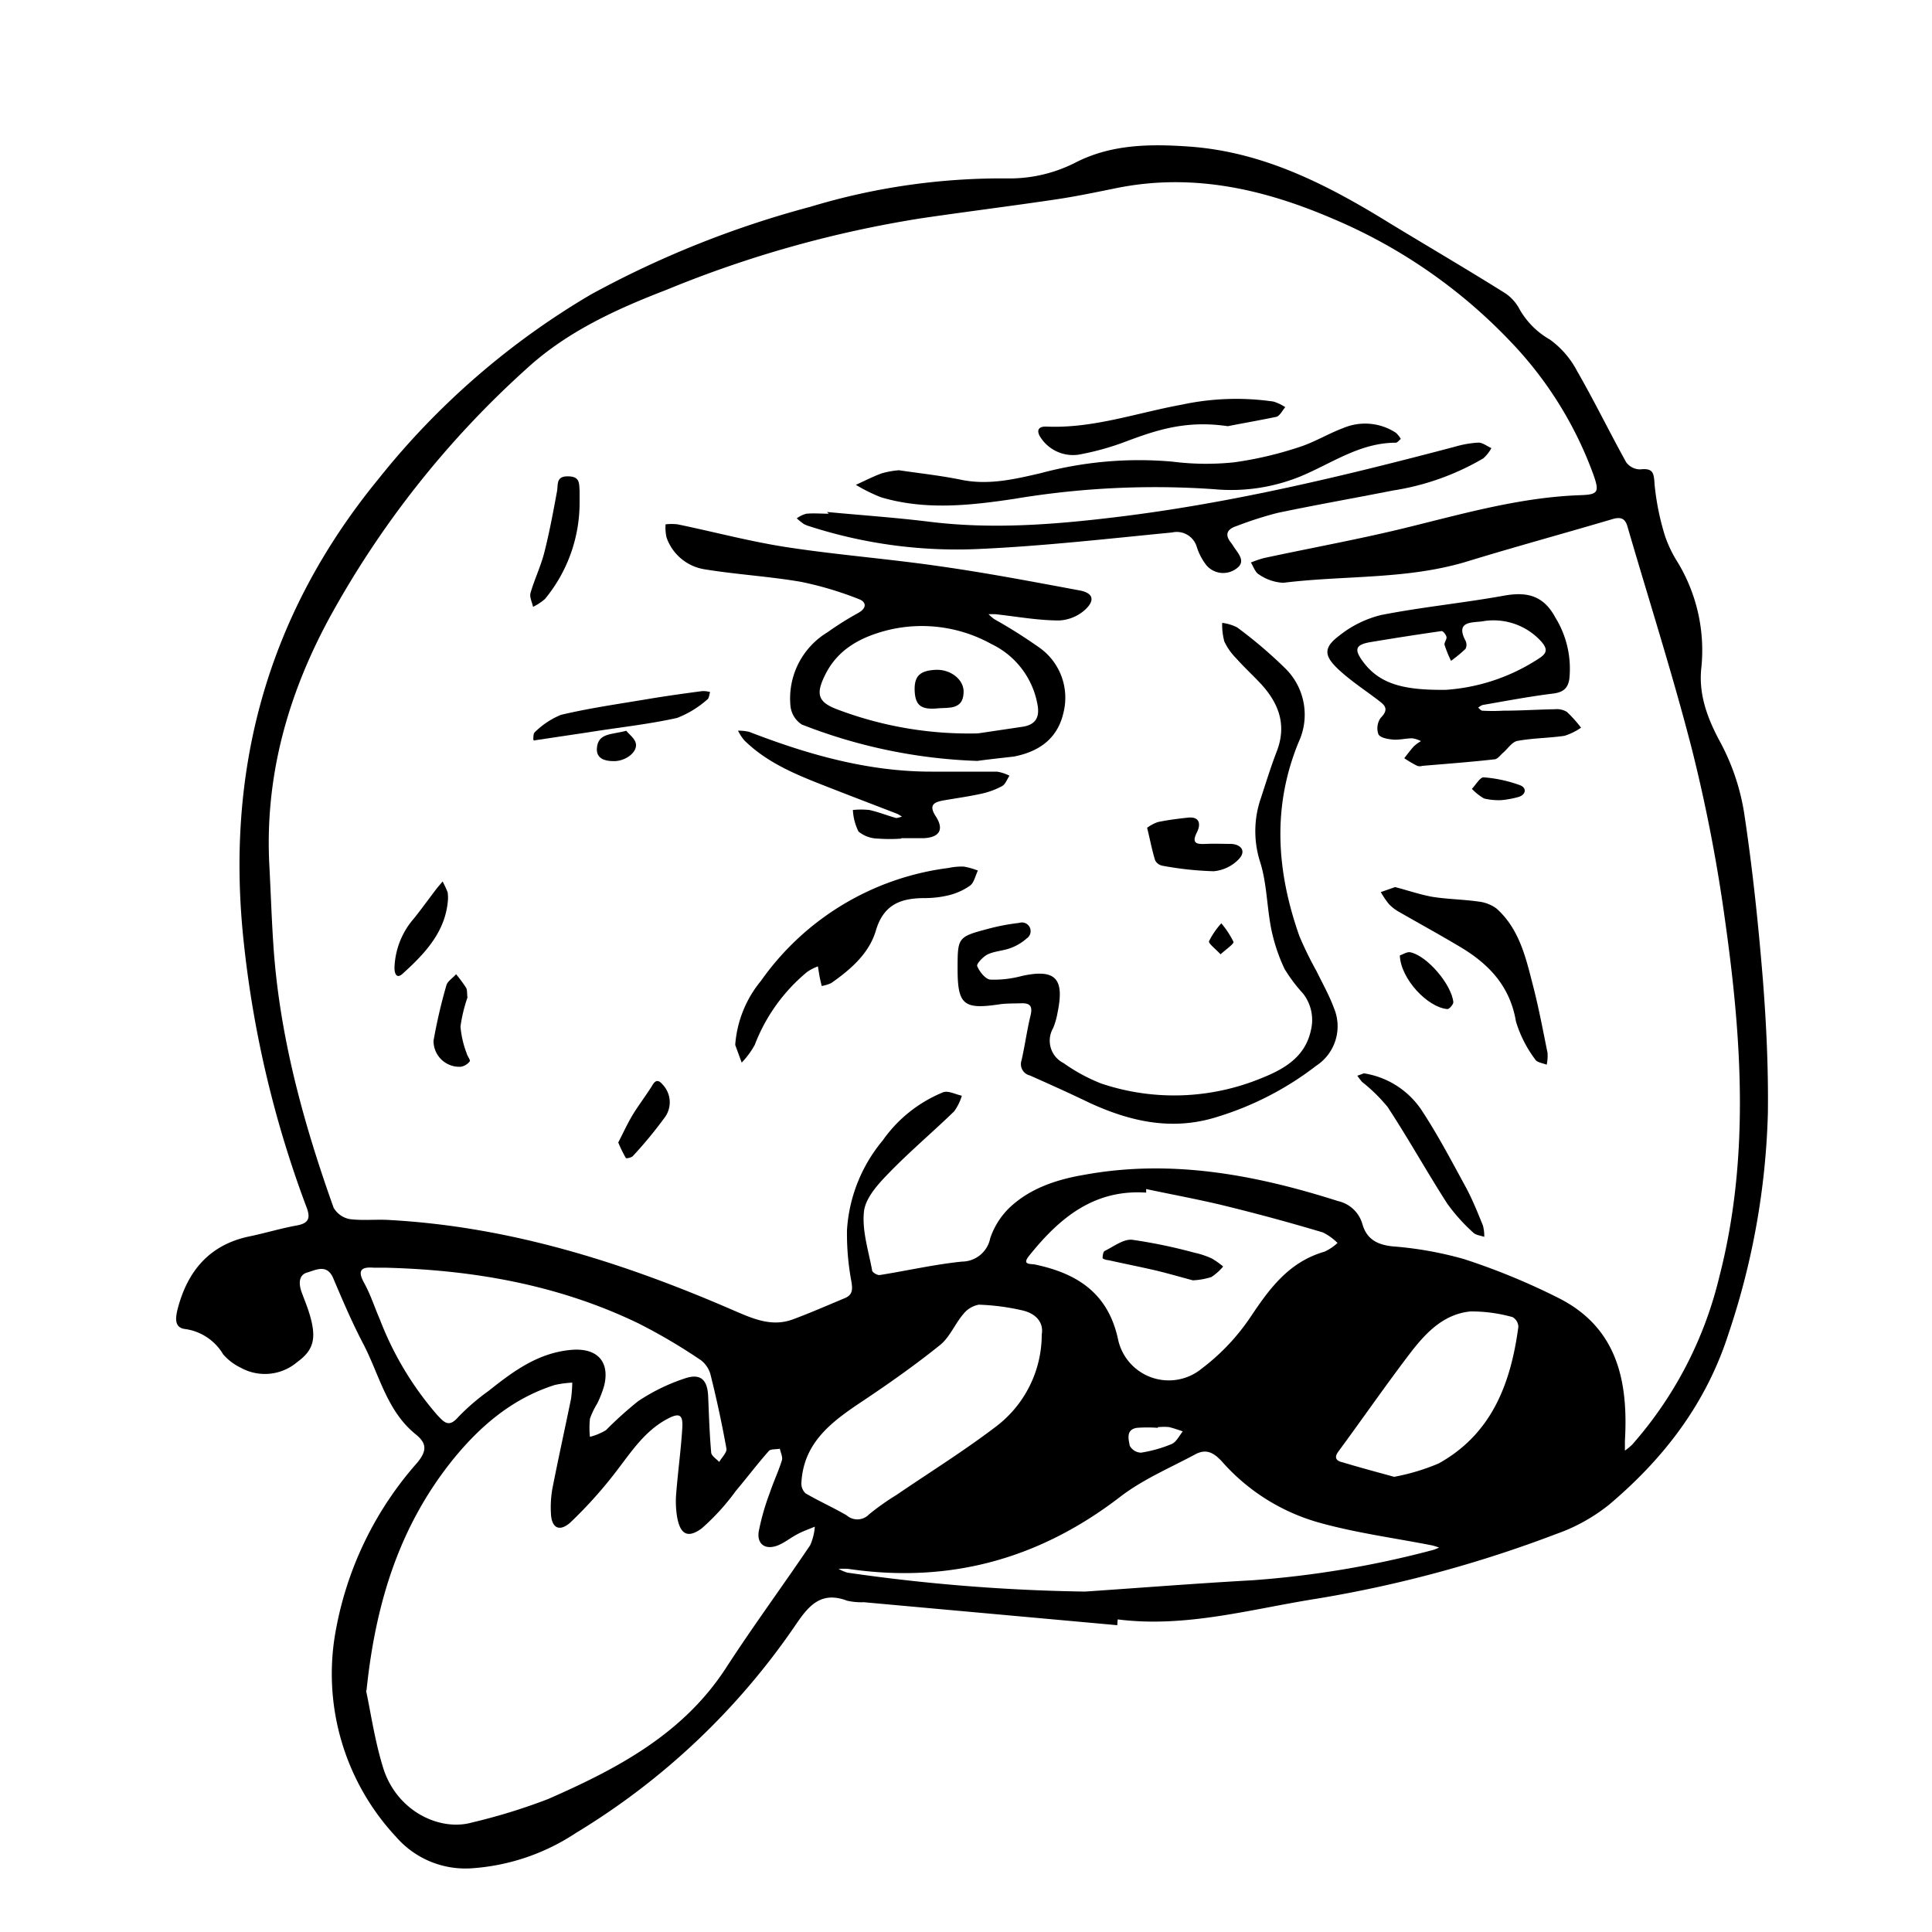 <svg id="Layer_1" data-name="Layer 1" xmlns="http://www.w3.org/2000/svg" viewBox="0 0 200 200"><g id="ejlWAt"><path d="M115.66,168.24l-26.25-2.38a6.52,6.52,0,0,1-1.73-.16c-2.65-1-3.94.47-5.29,2.47a73.59,73.59,0,0,1-22.76,21.57,22.23,22.23,0,0,1-10.87,3.67A9.5,9.5,0,0,1,41,190.15a24.73,24.73,0,0,1-6.19-21.63,35.8,35.8,0,0,1,8.39-17.11c1-1.22,1-2-.18-2.94-3-2.43-3.76-6.21-5.45-9.42-1.14-2.18-2.11-4.46-3.07-6.72-.65-1.53-1.79-.86-2.7-.6s-.88,1.21-.57,2.05.6,1.53.83,2.31c.72,2.43.43,3.66-1.28,4.9a5.16,5.16,0,0,1-5.85.6,5.66,5.66,0,0,1-1.83-1.39,5.44,5.44,0,0,0-3.94-2.62c-1.11-.13-1-1.11-.79-2,1-3.92,3.24-6.7,7.41-7.58,1.65-.34,3.28-.84,4.94-1.14,1.27-.23,1.44-.79,1-1.92a111.13,111.13,0,0,1-6.46-27.15c-2-18,2.38-34.13,13.92-48.21a79.82,79.82,0,0,1,22-19.1,101.94,101.94,0,0,1,22.7-9.07,68.31,68.31,0,0,1,20.44-2.94,15,15,0,0,0,7.11-1.69c3.67-1.85,7.65-1.89,11.63-1.61,7.78.54,14.44,4,20.91,8,4,2.43,8,4.77,11.89,7.21a4.6,4.6,0,0,1,1.47,1.68,8.38,8.38,0,0,0,3.11,3.09,9.39,9.39,0,0,1,2.83,3.28c1.78,3.09,3.34,6.3,5.07,9.42a1.8,1.8,0,0,0,1.46.74c1.34-.15,1.41.37,1.48,1.55a26.63,26.63,0,0,0,1.08,5.34,12.79,12.79,0,0,0,1.32,2.74,17.6,17.6,0,0,1,2.45,10.83c-.33,2.81.62,5.34,2,7.87a23.14,23.14,0,0,1,2.42,7.22c.86,5.67,1.46,11.4,1.93,17.12.37,4.66.59,9.36.53,14a77.81,77.81,0,0,1-4.05,22.73c-2.32,7.29-6.72,13-12.42,17.8a18.52,18.52,0,0,1-5.42,3,128.11,128.11,0,0,1-24.71,6.69c-6.84,1.07-13.63,3.06-20.71,2.16ZM27.89,89.72c.15,2.89.24,5.79.45,8.68.68,9.19,3.12,18,6.19,26.61a2.43,2.43,0,0,0,1.67,1.19c1.38.18,2.8,0,4.2.1,12.49.7,24.19,4.42,35.56,9.36,2,.86,3.94,1.73,6.12.92,1.81-.67,3.58-1.45,5.36-2.19.84-.35.83-.91.69-1.76a26.88,26.88,0,0,1-.45-5.29,16,16,0,0,1,3.69-9.27,14.17,14.17,0,0,1,6.27-5c.53-.19,1.28.22,1.93.36a5.33,5.33,0,0,1-.8,1.62c-2.25,2.18-4.65,4.2-6.82,6.45-1.07,1.1-2.35,2.51-2.51,3.9-.22,2,.47,4.07.84,6.1,0,.22.55.53.8.49,2.84-.45,5.65-1.1,8.51-1.39a3,3,0,0,0,2.92-2.43,8,8,0,0,1,1.92-3.08c2.16-2.09,5-3,7.84-3.48,9-1.64,17.69,0,26.26,2.73a3.38,3.38,0,0,1,2.5,2.36c.44,1.56,1.5,2.14,3.09,2.32a37.62,37.62,0,0,1,7.4,1.31,69.3,69.3,0,0,1,9.86,4.06c6.07,3.08,7.19,8.63,6.83,14.78,0,.35,0,.7,0,1a6.69,6.69,0,0,0,.76-.63,40.5,40.5,0,0,0,9-17.31c3.16-12.23,2.35-24.56.62-36.86a164.38,164.38,0,0,0-3.4-17.64c-2-7.81-4.47-15.5-6.72-23.24-.24-.82-.68-1-1.52-.76-5,1.48-10,2.84-15,4.37-6.24,1.92-12.74,1.44-19.1,2.23a4.83,4.83,0,0,1-2.52-.86c-.39-.21-.57-.81-.84-1.24a12.66,12.66,0,0,1,1.31-.45c5-1.08,10.14-2,15.16-3.25,5.82-1.44,11.59-3.06,17.63-3.27,1.85-.06,2-.31,1.36-2.12a39.26,39.26,0,0,0-8.6-13.8A54.67,54.67,0,0,0,137.9,22.61c-7.16-3.07-14.5-4.72-22.32-3.14-2.08.42-4.16.86-6.26,1.17-4.63.69-9.28,1.27-13.91,1.95A116.89,116.89,0,0,0,69,30C63.8,32,58.76,34.31,54.63,38.06a98.18,98.18,0,0,0-20.58,26C29.73,72.07,27.38,80.55,27.89,89.72Zm10,85.27c.48,2.23.9,5.2,1.77,8,1.38,4.48,5.84,6.63,9.22,5.67a61,61,0,0,0,7.85-2.42c7.16-3.14,14-6.73,18.46-13.63,2.78-4.29,5.82-8.41,8.68-12.65a5.76,5.76,0,0,0,.48-1.92c-.59.25-1.19.45-1.75.75-.73.37-1.38.92-2.13,1.21-1.24.46-2.12-.14-1.93-1.44a24.88,24.88,0,0,1,1.14-4c.38-1.14.9-2.23,1.26-3.38.11-.35-.13-.8-.21-1.21-.4.09-1,0-1.18.28-1.17,1.32-2.23,2.73-3.37,4.08a23.54,23.54,0,0,1-3.54,3.89c-1.47,1.08-2.24.59-2.55-1.21A10,10,0,0,1,70,154.6c.18-2.26.49-4.51.63-6.77.09-1.44-.32-1.61-1.61-.91-2.25,1.22-3.61,3.28-5.11,5.24a45.2,45.2,0,0,1-4.88,5.46c-1.14,1-1.95.55-2-1a11.17,11.17,0,0,1,.14-2.45c.61-3.12,1.3-6.23,1.94-9.35a13.59,13.59,0,0,0,.13-1.69,10.68,10.68,0,0,0-1.8.24c-4.4,1.39-7.76,4.27-10.59,7.77C41.46,157.86,38.9,165.7,37.94,175Zm74.42-10.23c5.77-.39,11.55-.85,17.33-1.17a100.83,100.83,0,0,0,18.68-3.13c.23-.06.44-.17.66-.25a6,6,0,0,0-.72-.23c-3.87-.76-7.81-1.28-11.6-2.33a20.92,20.92,0,0,1-10.08-6.26c-.89-1-1.69-1.46-2.84-.84-2.63,1.41-5.44,2.6-7.78,4.4-8.38,6.45-17.69,9-28.15,7.46a8,8,0,0,0-1,0,4.3,4.3,0,0,0,.92.39A190.11,190.11,0,0,0,112.36,164.76ZM39.84,131.23c-.39,0-.78,0-1.16,0-1.27-.1-1.71.26-1,1.55s1.1,2.57,1.66,3.85a33.11,33.11,0,0,0,5.94,9.87c.7.74,1.18,1.31,2.14.21A22.62,22.62,0,0,1,50.56,144c2.58-2.05,5.18-4,8.69-4.27,2.55-.18,3.89,1.2,3.3,3.69a11.07,11.07,0,0,1-.73,1.88,8.57,8.57,0,0,0-.75,1.56,9.08,9.08,0,0,0,0,1.88,6.17,6.17,0,0,0,1.66-.69,38.91,38.91,0,0,1,3.33-3,19.88,19.88,0,0,1,5-2.41c1.55-.46,2.18.29,2.25,1.92.08,1.93.14,3.86.31,5.78,0,.36.54.68.83,1,.27-.46.82-1,.75-1.38q-.68-3.78-1.61-7.51a2.8,2.8,0,0,0-1-1.62A58.39,58.39,0,0,0,66.1,137C57.81,133,49,131.46,39.84,131.23Zm78.81-8.14,0,.37c-5.43-.36-9,2.65-12.11,6.53-.81,1,.17.81.64.92,4.32.92,7.51,2.94,8.55,7.69a5.37,5.37,0,0,0,8.68,3.07,22.25,22.25,0,0,0,5-5.27c2-3,4-5.76,7.71-6.83a5.17,5.17,0,0,0,1.34-.9,5.71,5.71,0,0,0-1.52-1.09c-3.34-1-6.69-1.91-10.07-2.74C124.13,124.17,121.38,123.67,118.65,123.09Zm-10.81,15.06c.22-1.21-.56-2.2-2.1-2.52a23.46,23.46,0,0,0-4.41-.57,2.66,2.66,0,0,0-1.63,1c-.85,1-1.39,2.38-2.39,3.18-2.59,2.08-5.31,4-8.07,5.84-3.12,2.08-6.06,4.23-6.28,8.42a1.39,1.39,0,0,0,.43,1.09c1.39.81,2.87,1.47,4.26,2.28a1.67,1.67,0,0,0,2.31-.1,25.69,25.69,0,0,1,2.82-2c3.46-2.36,7-4.56,10.36-7.12A11.94,11.94,0,0,0,107.84,138.15Zm36.48,14.73a22,22,0,0,0,4.6-1.38c5.51-3.05,7.48-8.29,8.26-14.15a1.2,1.2,0,0,0-.59-1,15.7,15.7,0,0,0-4.37-.59c-2.86.28-4.72,2.32-6.34,4.45-2.51,3.3-4.87,6.71-7.33,10.05-.54.73-.1,1,.44,1.12C140.74,151.91,142.51,152.38,144.32,152.88Zm-24.46-5.14v.07a14.28,14.28,0,0,0-2.17,0c-1.16.18-.86,1.18-.74,1.85a1.38,1.38,0,0,0,1.16.72,13.52,13.52,0,0,0,3.19-.9c.48-.21.77-.85,1.14-1.3a14.6,14.6,0,0,0-1.42-.45A6.4,6.4,0,0,0,119.86,147.74Z"/><path d="M101.18,78.77A54.6,54.6,0,0,1,83,75a2.6,2.6,0,0,1-1.17-1.91,8,8,0,0,1,3.82-7.63,32.93,32.93,0,0,1,3.18-2c.93-.51.86-1.15.08-1.44a35.43,35.43,0,0,0-6-1.79c-3.33-.57-6.71-.76-10-1.3A5,5,0,0,1,69,55.64a4.67,4.67,0,0,1-.1-1.36,5.24,5.24,0,0,1,1.25,0c3.78.78,7.53,1.79,11.34,2.37,5.3.81,10.65,1.21,16,2,4.78.68,9.53,1.59,14.27,2.47,1.39.26,1.64,1,.57,2a4.32,4.32,0,0,1-2.68,1.11c-2.21,0-4.41-.41-6.62-.65-.23,0-.47,0-.7,0a5.67,5.67,0,0,0,.59.51,52.38,52.38,0,0,1,4.53,2.85,6.35,6.35,0,0,1,2.66,6.75c-.6,2.77-2.54,4.12-5.16,4.63C103.44,78.49,102,78.65,101.18,78.77Zm.06-2.85,4.57-.68c1.41-.2,1.85-1,1.58-2.36a8.62,8.62,0,0,0-4.76-6.21,14.84,14.84,0,0,0-10.8-1.42c-2.68.69-5.07,1.92-6.39,4.57-1.06,2.11-.75,2.91,1.43,3.69A38.38,38.38,0,0,0,101.24,75.92Z"/><path d="M99.13,100.33c0-3.32,0-3.34,3.24-4.2a22.14,22.14,0,0,1,3.13-.59.9.9,0,0,1,.79,1.6,5.16,5.16,0,0,1-1.67,1c-.76.29-1.63.31-2.36.65-.49.23-1.2,1-1.1,1.22.24.58.84,1.35,1.36,1.4a11.08,11.08,0,0,0,3.27-.38c3.43-.75,4.42.22,3.7,3.73a7.8,7.8,0,0,1-.47,1.67,2.59,2.59,0,0,0,1.08,3.62,18.1,18.1,0,0,0,3.91,2.12,23.72,23.72,0,0,0,16.6-.57c2.24-.9,4.48-2.12,5.09-4.93a4.44,4.44,0,0,0-.81-3.82,16.38,16.38,0,0,1-1.91-2.54,18.15,18.15,0,0,1-1.38-4.14c-.46-2.29-.45-4.72-1.15-6.93a10.46,10.46,0,0,1,.09-6.66c.51-1.56,1-3.15,1.58-4.67,1.18-2.92.21-5.26-1.82-7.36-.77-.8-1.58-1.56-2.32-2.39a6.25,6.25,0,0,1-1.24-1.76,6.7,6.7,0,0,1-.22-1.92,4.61,4.61,0,0,1,1.55.47,46.19,46.19,0,0,1,5.14,4.4,6.72,6.72,0,0,1,1.23,7.46c-2.78,6.75-2.28,13.42.07,20.09a37.07,37.07,0,0,0,1.78,3.64c.61,1.25,1.31,2.49,1.79,3.79a4.88,4.88,0,0,1-1.83,6,32.08,32.08,0,0,1-10.38,5.33c-4.57,1.41-8.88.44-13.07-1.49-2.07-1-4.12-1.92-6.19-2.84a1.2,1.2,0,0,1-.86-1.56c.35-1.55.56-3.13.94-4.68.23-1-.12-1.26-1-1.23s-1.55,0-2.31.12C99.77,104.51,99.13,104,99.13,100.33Z"/><path d="M147.25,79.28a.86.86,0,0,1-.54,0,12.06,12.06,0,0,1-1.34-.79c.33-.42.64-.85,1-1.24a4.25,4.25,0,0,1,.73-.53,2.92,2.92,0,0,0-.91-.29c-.67,0-1.35.19-2,.13s-1.33-.21-1.5-.56a1.86,1.86,0,0,1,.24-1.69c1-1,.27-1.41-.37-1.91-1.32-1-2.77-1.95-4-3.1-1.54-1.44-1.56-2.28.12-3.53A11.22,11.22,0,0,1,143,63.66c4.2-.82,8.49-1.24,12.71-2,2.38-.43,4.08,0,5.29,2.25a10.09,10.09,0,0,1,1.46,6.35c-.14,1-.65,1.41-1.7,1.54-2.44.3-4.85.76-7.28,1.18a1.62,1.62,0,0,0-.46.28c.14.11.28.3.43.31q1.08.06,2.16,0c1.78,0,3.57-.12,5.35-.15a2,2,0,0,1,1.25.28,13.36,13.36,0,0,1,1.46,1.63,6.31,6.31,0,0,1-1.71.84c-1.62.24-3.28.23-4.88.53-.56.1-1,.82-1.51,1.25-.26.23-.53.61-.82.65C152.37,78.87,150,79.05,147.25,79.28Zm2.45-7.87a20,20,0,0,0,9.66-3.28c.85-.55.81-1,.2-1.71a6.66,6.66,0,0,0-6.16-2.09c-1.11.13-2.74,0-1.69,2a.94.94,0,0,1,0,.84,14.73,14.73,0,0,1-1.5,1.24,13,13,0,0,1-.67-1.65c-.06-.24.25-.57.2-.82s-.36-.63-.52-.61q-3.7.53-7.4,1.15c-1.47.26-1.65.73-.79,1.92C142.8,70.88,145.42,71.46,149.7,71.41Z"/><path d="M85.61,53c3.5.33,7,.57,10.52,1,6.53.82,13,.31,19.5-.48,11.87-1.44,23.47-4.24,35-7.28a10.58,10.58,0,0,1,2.42-.42c.44,0,.89.37,1.34.57a4.06,4.06,0,0,1-.84,1.06,26.41,26.41,0,0,1-9.37,3.33c-4,.79-8,1.49-11.95,2.32A38.52,38.52,0,0,0,128,54.46c-.93.3-1.27.85-.57,1.72.09.11.17.24.25.36.47.75,1.39,1.59.27,2.35a2.28,2.28,0,0,1-3.05-.36,6.07,6.07,0,0,1-1-1.88,2.16,2.16,0,0,0-2.56-1.53c-6.68.65-13.35,1.41-20,1.71a49.56,49.56,0,0,1-17.45-2.32,3.58,3.58,0,0,1-.67-.26,7.09,7.09,0,0,1-.74-.59,2.84,2.84,0,0,1,1-.48c.77-.07,1.55,0,2.32,0Z"/><path d="M93.06,48.68c2,.3,4.29.54,6.51,1,2.81.56,5.49-.08,8.17-.7a39.17,39.17,0,0,1,13.64-1.19,27.7,27.7,0,0,0,6.37.07,37.76,37.76,0,0,0,6.69-1.56c1.6-.5,3.07-1.42,4.64-2a5.81,5.81,0,0,1,5.42.5,2.52,2.52,0,0,1,.51.64c-.18.13-.36.4-.53.39-3.73,0-6.66,2.17-9.89,3.5a19,19,0,0,1-8.93,1.31,88.16,88.16,0,0,0-20.65,1c-4.59.69-9.22,1.2-13.8-.16a16.64,16.64,0,0,1-2.61-1.29c.88-.4,1.75-.85,2.65-1.18A8.75,8.75,0,0,1,93.06,48.68Z"/><path d="M76.11,108.17a11.75,11.75,0,0,1,2.67-6.64A28.08,28.08,0,0,1,98.2,89.85a6.5,6.5,0,0,1,1.58-.14,7.67,7.67,0,0,1,1.45.41c-.26.53-.39,1.24-.81,1.56a6.48,6.48,0,0,1-2.22,1,10.57,10.57,0,0,1-2.44.29c-2.43,0-4.27.59-5.09,3.36-.69,2.35-2.57,4-4.61,5.43a3.74,3.74,0,0,1-1,.31c-.07-.32-.15-.63-.21-.94s-.12-.73-.18-1.09a5.05,5.05,0,0,0-1.11.57,18.24,18.24,0,0,0-5.43,7.56A8.6,8.6,0,0,1,76.78,110Z"/><path d="M93.33,86.81a16.8,16.8,0,0,1-2.46,0,3.26,3.26,0,0,1-2-.73,5.68,5.68,0,0,1-.58-2.23,8.16,8.16,0,0,1,1.71,0c.94.21,1.84.57,2.76.83.18,0,.41-.09.61-.14a4.71,4.71,0,0,0-.48-.29c-2.25-.87-4.51-1.73-6.76-2.61-3.24-1.27-6.52-2.48-9.08-5a5,5,0,0,1-.65-1,4.54,4.54,0,0,1,1.18.13c6.13,2.37,12.38,4.14,19,4.11,2.21,0,4.43,0,6.64,0a4.47,4.47,0,0,1,1.28.42c-.25.37-.42.89-.77,1.08a8.1,8.1,0,0,1-2.16.79c-1.27.28-2.57.46-3.85.68-1,.18-1.64.45-.84,1.67.88,1.37.36,2.18-1.29,2.25-.77,0-1.55,0-2.32,0Z"/><path d="M144.42,91.83c1.28.33,2.52.76,3.8,1,1.6.26,3.23.27,4.83.5a3.81,3.81,0,0,1,1.89.74c2.32,2.09,3,5,3.73,7.86.61,2.33,1.05,4.7,1.53,7.06a4.31,4.31,0,0,1-.09,1.23c-.4-.17-1-.23-1.18-.54a12.53,12.53,0,0,1-2-3.94c-.63-3.76-2.93-6.07-6-7.85-2-1.19-4.1-2.34-6.15-3.52a4.44,4.44,0,0,1-1-.78,9.32,9.32,0,0,1-.84-1.24Z"/><path d="M127.1,44.12c-4.29-.64-7.38.4-10.48,1.56A27.46,27.46,0,0,1,112,47a4,4,0,0,1-4.22-1.63c-.48-.66-.44-1.25.56-1.21,4.81.21,9.33-1.42,14-2.27a26.8,26.8,0,0,1,9.49-.32,4.69,4.69,0,0,1,1.22.58c-.3.34-.55.89-.92,1C130.19,43.55,128.23,43.89,127.1,44.12Z"/><path d="M141.19,111.11a8.81,8.81,0,0,1,5.93,3.75c1.69,2.56,3.13,5.3,4.6,8,.69,1.27,1.23,2.62,1.79,4a4.19,4.19,0,0,1,.14,1.18c-.39-.14-.88-.18-1.14-.44a18.86,18.86,0,0,1-2.69-3c-2.11-3.28-4-6.69-6.17-10A17,17,0,0,0,141,112a7.73,7.73,0,0,1-.49-.64Z"/><path d="M55.34,76.64c.18.07-.13,0-.13-.06,0-.27,0-.65.15-.78A8.41,8.41,0,0,1,58.07,74c3-.71,6.13-1.15,9.21-1.67,1.81-.3,3.62-.55,5.43-.79a2.79,2.79,0,0,1,.8.1c-.09.26-.1.63-.28.76a10.31,10.31,0,0,1-3.14,1.92c-3,.67-6.17,1-9.26,1.5Z"/><path d="M118.75,85.69a4.19,4.19,0,0,1,1.11-.59c1-.21,2.08-.35,3.13-.46,1.26-.13,1.3.75.93,1.49-.63,1.23,0,1.27.92,1.23s1.74,0,2.61,0c1.12.07,1.55.81.77,1.6a4.1,4.1,0,0,1-2.58,1.23,34.07,34.07,0,0,1-5.3-.57,1.07,1.07,0,0,1-.76-.56C119.27,88.07,119.07,87,118.75,85.69Z"/><path d="M60,52a15.65,15.65,0,0,1-3.58,10,5.45,5.45,0,0,1-1.24.82c-.1-.49-.38-1-.26-1.44.41-1.42,1.07-2.77,1.43-4.2.53-2.08.92-4.2,1.31-6.31.13-.75-.11-1.57,1.13-1.56S59.94,50,60,50.79C60,51.18,60,51.56,60,52Z"/><path d="M48.39,103.27a15.4,15.4,0,0,0-.72,3,10,10,0,0,0,.64,2.77c.07.3.41.7.32.83a1.49,1.49,0,0,1-.92.56,2.67,2.67,0,0,1-2.83-2.7A55,55,0,0,1,46.21,102c.12-.44.69-.77,1-1.15a14.47,14.47,0,0,1,1,1.34C48.39,102.44,48.33,102.77,48.39,103.27Z"/><path d="M46.37,93.16c-.24,3.29-2.38,5.55-4.69,7.64-.71.64-.87-.19-.84-.71a8.16,8.16,0,0,1,2-5c.8-1,1.52-2,2.28-3,.22-.29.47-.56.7-.84a11.38,11.38,0,0,1,.52,1.12A3.79,3.79,0,0,1,46.37,93.16Z"/><path d="M64,118.27c.48-.92.92-1.9,1.47-2.82s1.37-2,2-3c.39-.72.71-.68,1.16-.14a2.65,2.65,0,0,1,.19,3.36,44.64,44.64,0,0,1-3.3,4c-.15.17-.69.28-.73.21A14.17,14.17,0,0,1,64,118.27Z"/><path d="M144.91,98.91c.29-.09.74-.41,1.1-.33,1.74.38,4.26,3.34,4.44,5.17,0,.23-.43.73-.62.71C147.77,104.28,145,101.33,144.91,98.91Z"/><path d="M155.42,82.83a6.45,6.45,0,0,1-1.79-.17,5.51,5.51,0,0,1-1.26-1c.41-.42.85-1.22,1.23-1.19a14.13,14.13,0,0,1,3.74.81c.75.28.62,1-.14,1.22A9.85,9.85,0,0,1,155.42,82.83Z"/><path d="M64.83,75.65c.29.36.9.8,1,1.33.16.92-1.13,1.86-2.35,1.81-.86,0-1.77-.26-1.69-1.33C61.9,75.85,63.35,76.06,64.83,75.65Z"/><path d="M126.35,98.79c-.55-.6-1.28-1.13-1.19-1.36a8.24,8.24,0,0,1,1.27-1.85,9.34,9.34,0,0,1,1.26,1.92C127.76,97.69,127,98.21,126.35,98.79Z"/><path d="M123.49,132.54c-1.06-.28-2.4-.67-3.75-1-1.67-.39-3.35-.72-5-1.09-.22,0-.6-.14-.6-.22,0-.25.06-.66.23-.74.92-.45,1.93-1.24,2.83-1.15a53.94,53.94,0,0,1,6.45,1.34,8.65,8.65,0,0,1,1.78.59,7.8,7.8,0,0,1,1.19.84,5.66,5.66,0,0,1-1.22,1.09A7.64,7.64,0,0,1,123.49,132.54Z"/><path d="M94.68,71.34c0-1.38.58-1.92,2.17-2s3,1.06,2.9,2.39c-.07,1.74-1.54,1.51-2.58,1.59C95.28,73.52,94.71,73,94.68,71.34Z"/></g></svg>